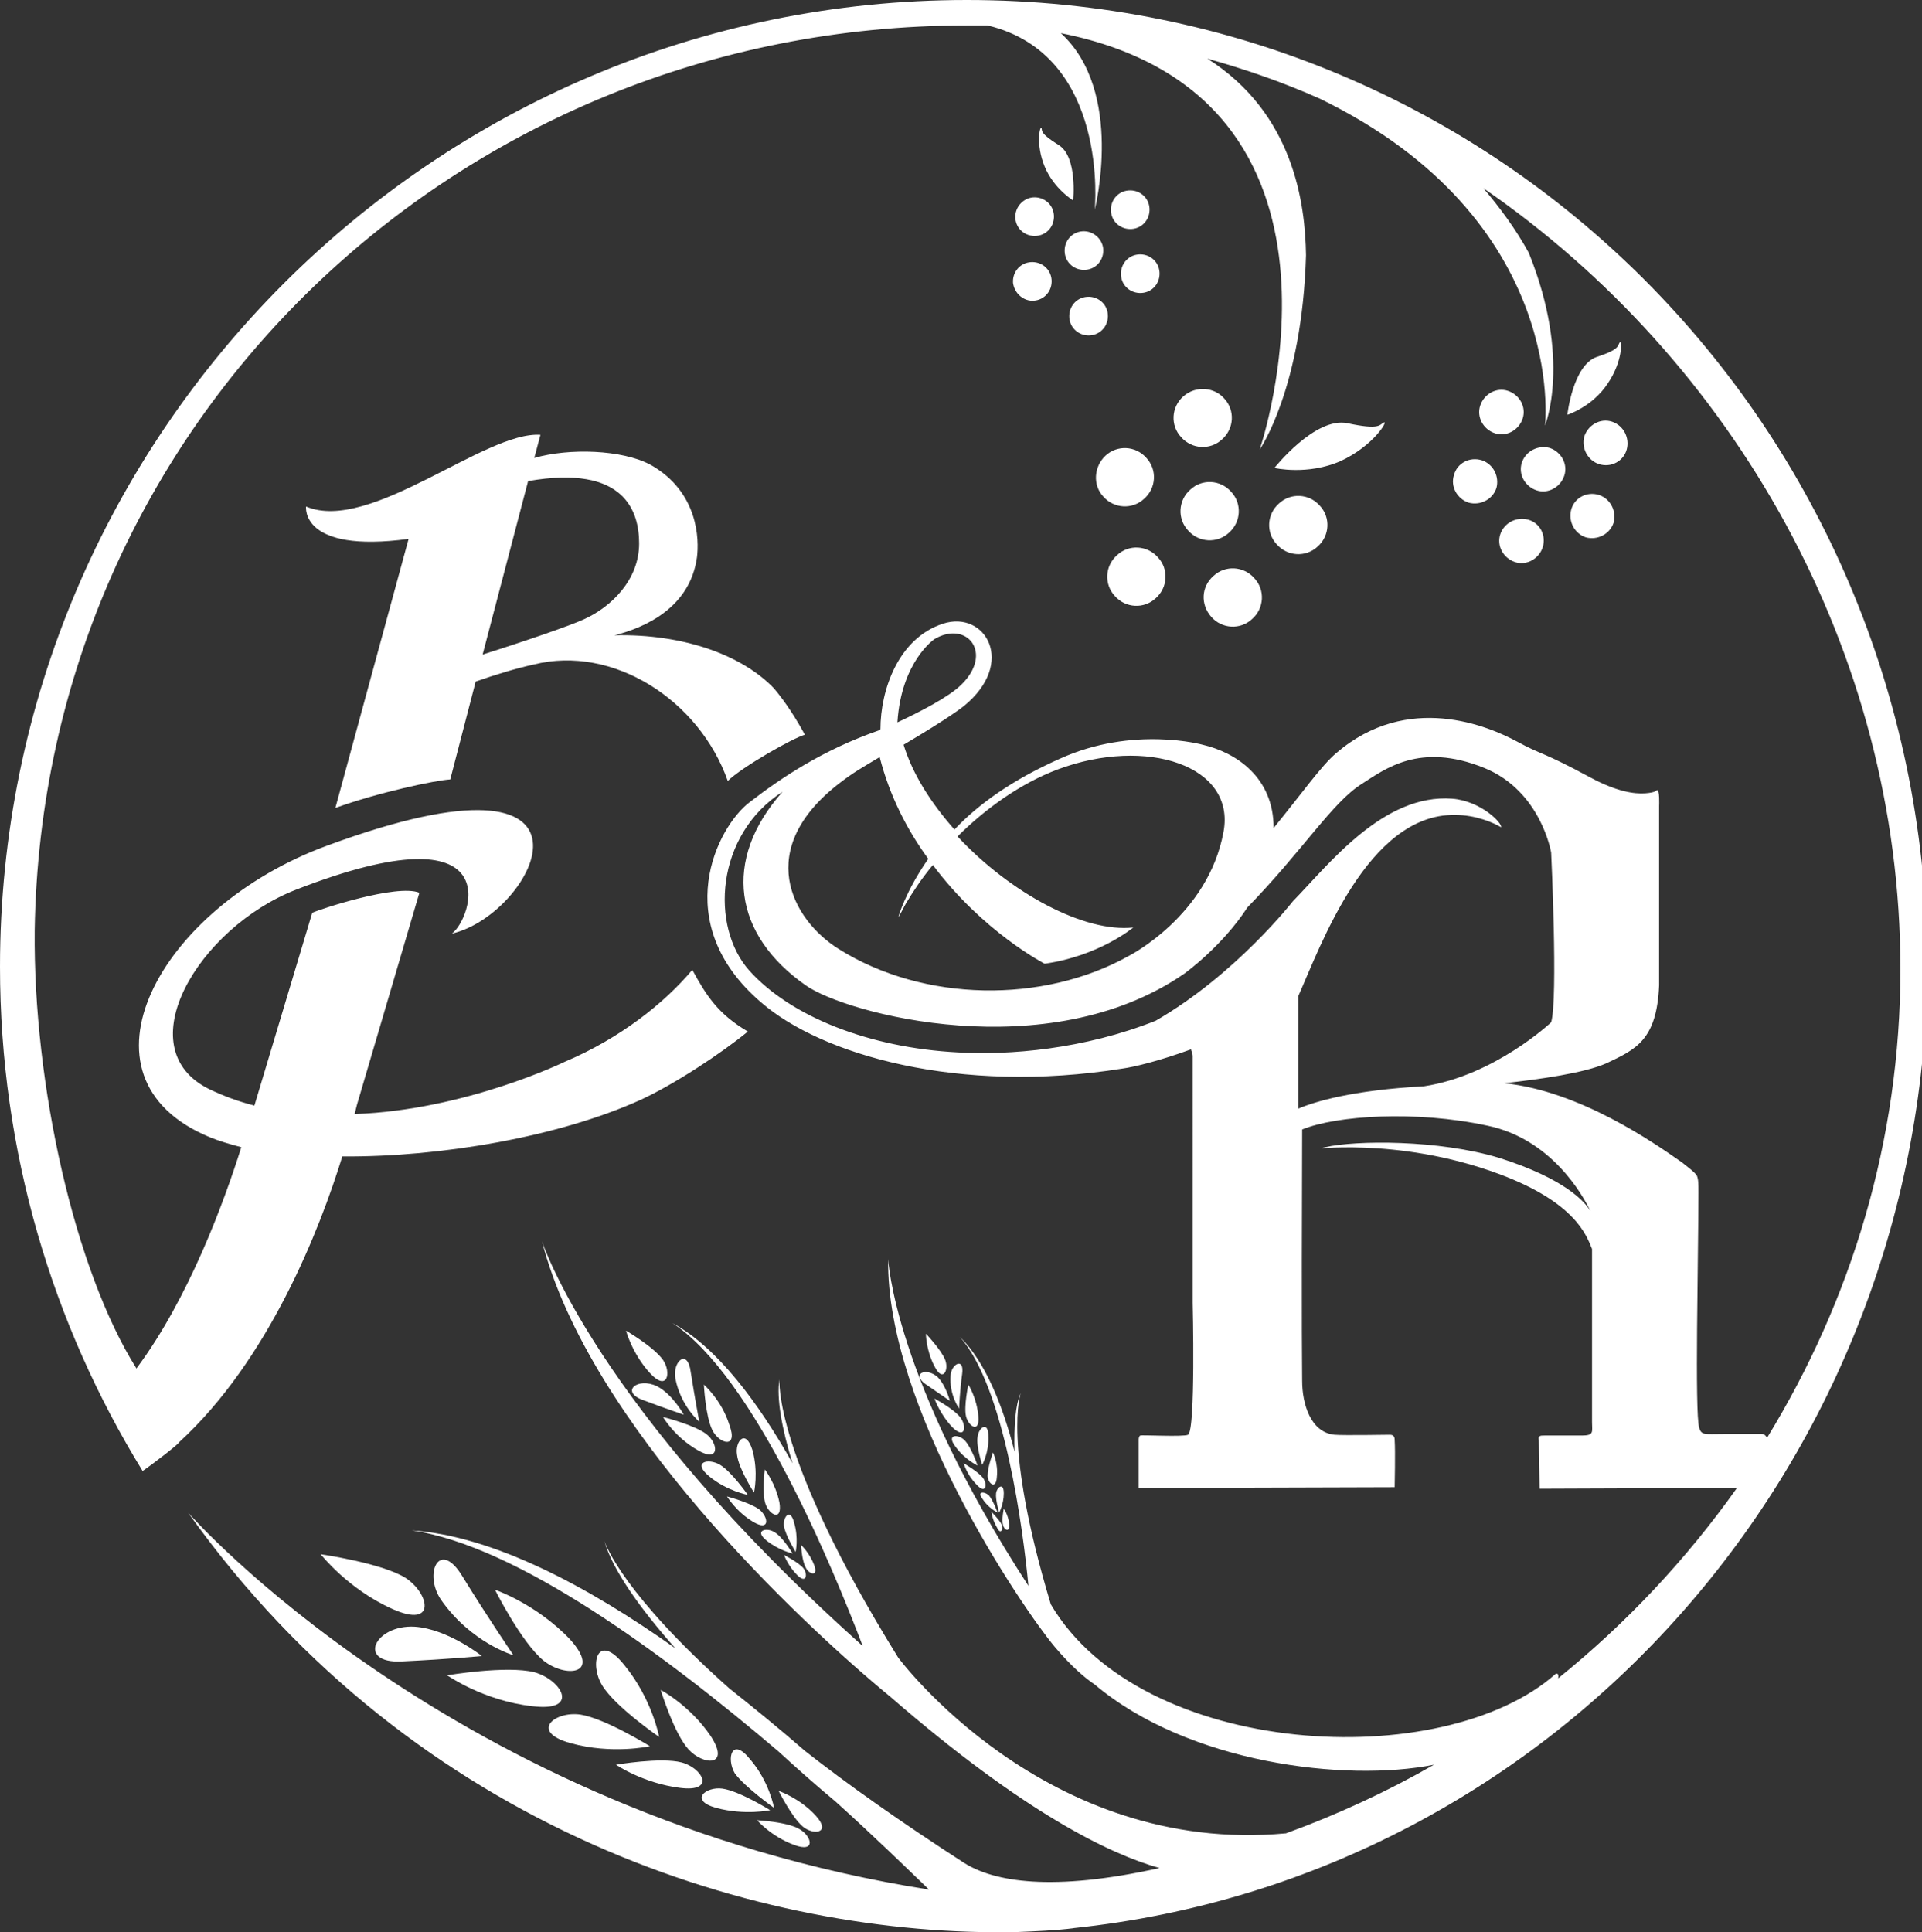 <?xml version="1.0" encoding="utf-8"?>
<!-- Generator: Adobe Illustrator 19.0.0, SVG Export Plug-In . SVG Version: 6.00 Build 0)  -->
<svg version="1.1" id="Layer_1" xmlns="http://www.w3.org/2000/svg" xmlns:xlink="http://www.w3.org/1999/xlink" x="0px" y="0px"
	 viewBox="0 0 249.3 250.6" style="enable-background:new 0 0 249.3 250.6;" xml:space="preserve">
<rect x="0" y="0" width="249.3" height="250.6" fill="#333333" stroke="none"/>
<style type="text/css">
	.st0{fill-rule:evenodd;clip-rule:evenodd;fill:#FFFFFF;}
</style>
<g id="XMLID_15_">
	<path id="XMLID_83_" class="st0" d="M103,239.3c2.9,1.1,2.3-1.2,0.6-2.1c-1.6-0.9-5.4-1.1-5.4-1.1S100,238.2,103,239.3z"/>
	<path id="XMLID_82_" class="st0" d="M100.4,234.5c0,0-0.6-3.4-3.1-6.3c-2.4-3-3.1-0.1-2,1.8C96.6,231.8,100.4,234.5,100.4,234.5z"
		/>
	<path id="XMLID_81_" class="st0" d="M92.9,234.5c3.7,1,7,0.3,7,0.3s-4-2.5-6.2-2.8C91.6,231.7,89.3,233.5,92.9,234.5z"/>
	<path id="XMLID_80_" class="st0" d="M85.5,225.3c0,0-0.9-4.9-4.5-9.3c-3.5-4.4-4.6-0.2-2.9,2.6C79.8,221.4,85.5,225.3,85.5,225.3z"
		/>
	<path id="XMLID_79_" class="st0" d="M74,226.1c5.4,1.5,10.3,0.4,10.3,0.4s-5.8-3.6-9-4.1C72,221.9,68.6,224.6,74,226.1z"/>
	<path id="XMLID_78_" class="st0" d="M57.2,207.5c3.9,5.6,9.4,7.2,9.4,7.2s-3.4-5-6.6-10.2C57,199.5,54.9,204.1,57.2,207.5z"/>
	<path id="XMLID_77_" class="st0" d="M52.1,215.5c6.3-0.3,10.4-0.7,10.4-0.7s-4.4-3.5-8.7-3.8C48.6,210.7,46.2,215.8,52.1,215.5z"/>
	<path id="XMLID_76_" class="st0" d="M104.1,236.9c1.4,1.2,3.8,0.9,1.7-1.4c-2.1-2.3-4.8-3.2-4.8-3.2S102.7,235.7,104.1,236.9z"/>
	<path id="XMLID_75_" class="st0" d="M85.7,219.2c0,0,1.7,5.6,3.6,7.7c1.9,2.1,5.5,2.3,2.9-1.7C89.5,221.2,85.7,219.2,85.7,219.2z"
		/>
	<path id="XMLID_74_" class="st0" d="M88.2,231.9c4.7,0.6,2.9-2.6,0.2-3.3c-2.7-0.7-8.5,0.3-8.5,0.3S83.4,231.3,88.2,231.9z"/>
	<path id="XMLID_73_" class="st0" d="M64.2,206.2c0,0,3.4,6.8,6.3,9.2c2.9,2.3,7.6,1.8,3.4-2.8C69.5,208,64.2,206.2,64.2,206.2z"/>
	<path id="XMLID_72_" class="st0" d="M69.3,216.9c-3.6-0.9-11.3,0.4-11.3,0.4s4.7,3.3,11,4C75.3,222.1,72.9,217.9,69.3,216.9z"/>
	<path id="XMLID_71_" class="st0" d="M52.5,204.6c-3.2-1.9-10.9-3-10.9-3s3.5,4.5,9.3,7.1C56.7,211.3,55.7,206.6,52.5,204.6z"/>
	<path id="XMLID_68_" class="st0" d="M58.4,101.1l3.3-12.7c2.6-0.9,5.2-1.7,7.5-2.2c10.3-2.6,21.5,4.6,25.2,15.1
		c1.8-1.8,8.5-5.6,10-6c-1.1-2-2.4-4.1-4-6c-4.1-4.3-11.7-7.1-20.7-6.9c4-1,9.8-3.6,10.7-10.1c0.3-2.3,0.2-8.5-6-12
		c-3.7-2-10.6-2.2-15.1-0.9l0.8-3c-7.2-0.5-22.1,12.8-30.4,9.3c0,0-0.8,6.1,13.3,4.2l-9.5,34.9C49,102.8,56.5,101.2,58.4,101.1z
		 M82.9,70.5c0,4.7-3.6,8.2-7.1,9.8c-1.7,0.8-7.8,2.9-13.2,4.6l5.9-22.5C81.1,60.2,82.9,66.4,82.9,70.5z"/>
	<path id="XMLID_67_" class="st0" d="M173.9,59.8c4.3-2,6.2-5.3,5.6-5c-0.6,0.3-0.5,1-4.7,0.1c-4.2-0.9-9.5,5.8-9.5,5.8
		S169.6,61.7,173.9,59.8z"/>
	<path id="XMLID_66_" class="st0" d="M165.6,70.6c1.4,1.6,3.8,1.7,5.3,0.3c1.6-1.4,1.7-3.8,0.3-5.3c-1.4-1.6-3.8-1.7-5.3-0.3
		C164.3,66.7,164.2,69.1,165.6,70.6z"/>
	<path id="XMLID_65_" class="st0" d="M154.4,63.5c-1.6,1.4-1.7,3.8-0.3,5.3c1.4,1.6,3.8,1.7,5.3,0.3c1.6-1.4,1.7-3.8,0.3-5.3
		C158.3,62.2,155.9,62.1,154.4,63.5z"/>
	<path id="XMLID_64_" class="st0" d="M153.5,51.4c-1.6,1.4-1.7,3.8-0.3,5.3c1.4,1.6,3.8,1.7,5.3,0.3c1.6-1.4,1.7-3.8,0.3-5.3
		C157.5,50.2,155.1,50,153.5,51.4z"/>
	<path id="XMLID_63_" class="st0" d="M143.1,64.4c1.4,1.6,3.8,1.7,5.3,0.3c1.6-1.4,1.7-3.8,0.3-5.3c-1.4-1.6-3.8-1.7-5.3-0.3
		C141.9,60.5,141.7,62.9,143.1,64.4z"/>
	<path id="XMLID_62_" class="st0" d="M157.1,80c1.4,1.6,3.8,1.7,5.3,0.3c1.6-1.4,1.7-3.8,0.3-5.3c-1.4-1.6-3.8-1.7-5.3-0.3
		C155.8,76.1,155.7,78.4,157.1,80z"/>
	<path id="XMLID_61_" class="st0" d="M144.9,72c-1.6,1.4-1.7,3.8-0.3,5.3c1.4,1.6,3.8,1.7,5.3,0.3c1.6-1.4,1.7-3.8,0.3-5.3
		C148.8,70.7,146.4,70.6,144.9,72z"/>
	<path id="XMLID_60_" class="st0" d="M210.1,44.4c-0.3,0.4,0.1,0.9-3,1.9c-3.1,1.1-3.8,7.5-3.8,7.5s3.2-1,5.2-4
		C210.5,46.9,210.4,44.1,210.1,44.4z"/>
	<path id="XMLID_59_" class="st0" d="M211,58.3c0.4-1.5-0.4-3.1-1.9-3.6c-1.5-0.5-3.1,0.4-3.6,1.9c-0.4,1.5,0.4,3.1,1.9,3.6
		C209,60.7,210.6,59.8,211,58.3z"/>
	<path id="XMLID_58_" class="st0" d="M202.9,61.7c0.5-1.5-0.4-3.1-1.9-3.6c-1.5-0.4-3.1,0.4-3.6,1.9c-0.5,1.5,0.4,3.1,1.9,3.6
		C200.8,64.1,202.4,63.2,202.9,61.7z"/>
	<path id="XMLID_57_" class="st0" d="M195.6,50.7c-1.5-0.5-3.1,0.4-3.6,1.9c-0.5,1.5,0.4,3.1,1.9,3.6c1.5,0.5,3.1-0.4,3.6-1.9
		C198,52.8,197.1,51.2,195.6,50.7z"/>
	<path id="XMLID_56_" class="st0" d="M188.6,61.6c-0.5,1.5,0.4,3.1,1.9,3.6c1.5,0.4,3.1-0.4,3.6-1.9c0.4-1.5-0.4-3.1-1.9-3.6
		C190.6,59.2,189,60.1,188.6,61.6z"/>
	<path id="XMLID_55_" class="st0" d="M203.8,66.1c-0.4,1.5,0.4,3.1,1.9,3.6c1.5,0.4,3.1-0.4,3.6-1.9c0.4-1.5-0.4-3.1-1.9-3.6
		C205.8,63.7,204.2,64.6,203.8,66.1z"/>
	<path id="XMLID_54_" class="st0" d="M198.2,67.4c-1.5-0.4-3.1,0.4-3.6,1.9c-0.5,1.5,0.4,3.1,1.9,3.6c1.5,0.5,3.1-0.4,3.6-1.9
		C200.6,69.4,199.7,67.8,198.2,67.4z"/>
	<path id="XMLID_49_" class="st0" d="M125.4,0C56.3,0,0,56.3,0,125.4c0,24,6.8,46.4,18.5,65.4c1.6-1.1,4.8-3.6,4.7-3.7
		c11.7-10.7,18.3-27.7,21.2-37.1c12.9,0.1,28.2-2.6,38.6-7.3c4.4-2,10.6-6.1,14-8.9c-3.9-2.3-5.4-4.7-7.2-8
		c-3.6,4.3-9.4,8.9-16.5,11.9c0,0-12.9,6.3-27.3,6.8c0.2-0.8,0.3-1.2,0.3-1.2l8.1-27.5c-2.9-1.2-13.1,2.2-13.9,2.6L33,143.4
		c-2-0.5-3.9-1.2-5.8-2.1c-10.9-5.3-1.4-21,11.2-25.9c28-10.9,22.8,3.9,20.2,5.7c10.9-2.5,22.5-25.7-16.2-11.4
		c-21.8,8-33.8,30.1-15.2,37.8c1.2,0.5,2.6,0.9,4.1,1.3c-2.2,7-6.8,19.6-13.6,28.7c-8-12.7-13.4-36.8-13.2-56.8
		C5.5,54.7,59.5,3.3,125.4,3.3c0.9,0,1.8,0,2.7,0C144,7.1,142,27.2,142,27.2s3.9-15.3-4.4-22.9c41.4,8.2,25.8,54,25.8,54
		s5.5-7.9,6-25.2c-0.1-6.7-1.6-18.4-12.8-25.5c5,1.4,9.9,3.1,14.6,5.2c32.3,15.7,29.2,42.4,29.2,42.4s3.5-8.5-2.1-22.4
		c-1.7-3.1-3.7-5.8-5.9-8.4c32.4,22.3,54.1,60,54.1,101.3c0,22.3-6.4,43-17.3,60.8c-0.1-0.2-0.3-0.5-0.7-0.5c-2.5,0-2.8,0-4.9,0
		c-2.5,0-2.9,0.2-3.2-0.8c-0.6-1.9-0.1-22.2-0.1-30.5c0-1.2,0-1.7-0.2-2.2c-0.3-0.5-1.3-1.2-1.9-1.7c-3.7-2.6-13.3-9.3-23.1-10.3
		c4.5-0.5,10.4-1.3,13.3-2.6c3.8-1.8,6.5-3,6.8-10.1v-23.3c0,0,0.1-2.2-0.3-2c-0.2,0.1-0.2,0.3-1.5,0.4c-1.4,0.1-3.7-0.2-7.2-2.1
		c-6.3-3.4-6.1-2.8-9.4-4.6c-3.7-2-14.2-6.5-23.5,1.5c-1.9,1.6-4.5,5.3-8.1,9.7c0-6.6-4.9-9.8-9.2-10.8c0,0-9-2.5-18.5,1.8
		c-6.1,2.7-10.6,5.9-13.7,9.2c-3-3.4-5.4-7.1-6.6-11c6.1-3.6,7.8-5,7.8-5c6.9-5.6,2.8-12.5-2.7-10.7c-5.8,1.9-8.1,8.6-8.1,13.7
		c-0.1,0-0.1,0.1-0.1,0.1c-7.5,2.6-12.9,6.3-16.8,9.3c-4.3,3.2-10.6,15.7,1.4,26c7.8,6.8,25.6,12,46.9,8.6c1.5-0.2,4.8-1,8.9-2.5
		c0,0,0,0.1,0,0.1c0.1,0.3,0.2,0.5,0.2,0.8c0,0,0,0,0,0v0c0,0.1,0,0.2,0,0.2V169c0,0,0.4,16.5-0.6,17.1c-0.6,0.3-6,0-6.2,0.1
		c-0.2,0.1-0.2,0.5-0.2,0.5l0,6.3l33.2-0.1c0,0,0.1-4.7,0-6.1c0-0.2,0-0.7-0.6-0.7c-0.2,0-6,0.1-7.2,0c-3.1-0.3-4.2-4-4.2-7
		c0-2.9-0.1-3.4,0-32.6c4.4-1.8,14.7-2.5,24-0.5c8.3,1.7,12.4,9,13.4,11.1c-0.7-1.2-3.3-4.2-11.8-6.9c-7.9-2.4-18.7-2.3-22.6-1.4
		c-2.8,0.6,8.9-1.6,22.6,3.5c9.9,3.7,11.3,8,12,9.7v22.5c0,1.2,0.3,1.7-1.3,1.7c-0.7,0-3.3,0-4.9,0c-0.3,0-0.5,0-0.6,0.1
		c-0.2,0.1-0.1,0.5-0.1,0.5l0.1,6.3l25.6-0.1c-6.6,9.3-14.4,17.6-23.2,24.7c0.1-0.4,0-0.7-0.3-0.6c-14.6,13-53.7,11-65.5-9
		c-6.3-20.9-3.9-27.4-3.9-27.4c-0.7,1.5-0.9,4.3-0.8,7.6c-1.5-5.9-3.8-11.7-7.1-14.9c5.8,6.5,8.2,25,8.9,32.3
		c-17.5-26.9-18.2-42.4-18.2-42.4c-0.3,19.3,17.5,45.4,21.6,50.3c2.2,2.6,4,4.1,5.2,4.9c12.1,10.2,32.5,12.7,44,10.4
		c-6.1,3.5-12.6,6.5-19.2,8.9c-31.3,2.9-50.3-22.8-50.3-22.8l0,0c-16.3-26.3-15.4-36.1-15.4-36.1c-0.4,2.4,0.3,6.4,1.7,10.9
		c-4.4-7.8-9.7-15-15.6-18.2c10.6,6.9,20.9,31.9,24.7,41.9c-34.7-31-41.6-52.5-41.6-52.5c6.1,23.7,33.4,49.4,45.2,59.1
		c17.4,15.1,28.5,20.4,34.9,22.2c-13.9,3.1-21.5,1.8-25.4-0.7c-8.2-5.3-15-10.1-20.6-14.5c-3.1-2.7-6.4-5.4-9.8-8.1
		c-13.6-12.1-16-18.5-16.2-19.1c1,3.6,4.5,8.6,9.2,13.9c-11.4-8.1-23.7-14.6-34.2-15.3c13.7,2,32.7,16,47.6,28.7
		c2.5,2.3,5,4.5,7.4,6.5c5.1,4.6,9.3,8.7,12.1,11.4c-61.9-9.8-96.1-48.9-96.1-48.9c29.5,41.5,74.6,55.1,107.5,54.4
		c2.5-0.1,5-0.2,7.4-0.5c0,0-0.1,0-0.1,0c63-6.6,110.8-60.9,110.8-125.6C249.3,55.4,194.5,0,125.4,0z M121.2,82.9
		c4.2-2.5,7.7,1.8,3.5,5.9c-1.6,1.6-5.5,3.6-8.3,4.9C116.9,85.8,121.2,82.9,121.2,82.9z M109,101.5c1.7-1.3,2.6-1.8,5.1-3.3
		c1.3,5.1,3.6,9.5,6.3,13.2c-3,4.3-3.9,7.6-3.9,7.6c0.4-0.6,0.6-1.1,1-1.8c0.9-1.5,2-3.2,3.5-5c6.5,8.7,14.5,12.8,14.5,12.8
		c7.1-1,11.5-4.7,11.5-4.7c-6.3,0.7-15.9-4.4-22.8-11.8c3.6-3.6,8.2-6.9,13-8.7c11.5-4.3,23.1-0.5,21.5,8.1
		c-2,10.9-12.3,16.1-12.3,16.1c-11.1,6.2-26.6,6-37.6-0.9C102.7,119.3,97.7,110.1,109,101.5z M168.4,143.8c0-4.3,0-9.1,0-14.6
		c2.9-6.5,9-23.6,20.3-23.5c2.7,0,5,1,6,1.6c0.2-0.5-2.6-3.4-6.3-3.7c-9-0.7-16.1,8.6-20.7,13.3v0c0,0-7.4,9.5-17.8,15.5
		c-9.3,3.7-19,4.5-25.7,4.1c-11.4-0.6-21.6-4.6-27-10.6c-5.1-5.7-4.4-17.6,4.3-23.2c-7.9,8.9-6.3,18.6,3,25.1
		c5.2,3.7,31.4,10.7,49.1-1.5c0,0,4.9-3.5,8.2-8.6c7.2-7.4,11-13.6,14.8-16c3-1.9,7.5-5.5,15.9-2.1c7.4,3,8.7,11,8.7,11
		s0.9,18.9,0,22c0,0-7.3,6.9-16.5,8.3C175.4,141.4,170.5,142.9,168.4,143.8z"/>
	<path id="XMLID_48_" class="st0" d="M137.3,18.8c-2.4-1.5-2.1-1.8-2.2-2.2c-0.2-0.4-0.8,2.1,0.4,5c1.2,2.9,3.7,4.4,3.7,4.4
		S139.8,20.3,137.3,18.8z"/>
	<path id="XMLID_47_" class="st0" d="M131.7,28.3c0.1,1.4,1.3,2.4,2.7,2.3c1.4-0.1,2.4-1.3,2.3-2.7c-0.1-1.4-1.3-2.4-2.7-2.3
		C132.7,25.7,131.6,26.9,131.7,28.3z"/>
	<path id="XMLID_46_" class="st0" d="M140.4,30c-1.4,0.1-2.4,1.3-2.3,2.7c0.1,1.4,1.3,2.4,2.7,2.3c1.4-0.1,2.4-1.3,2.3-2.7
		C143,31,141.8,29.9,140.4,30z"/>
	<path id="XMLID_45_" class="st0" d="M146.4,24.7c-1.4,0.1-2.4,1.3-2.3,2.7c0.1,1.4,1.3,2.4,2.7,2.3c1.4-0.1,2.4-1.3,2.3-2.7
		C149,25.6,147.8,24.6,146.4,24.7z"/>
	<path id="XMLID_44_" class="st0" d="M147.7,33c-1.4,0.1-2.4,1.3-2.3,2.7c0.1,1.4,1.3,2.4,2.7,2.3c1.4-0.1,2.4-1.3,2.3-2.7
		C150.3,33.9,149.1,32.9,147.7,33z"/>
	<path id="XMLID_43_" class="st0" d="M134.1,39c1.4-0.1,2.4-1.3,2.3-2.7c-0.1-1.4-1.3-2.4-2.7-2.3c-1.4,0.1-2.4,1.3-2.3,2.7
		C131.6,38.1,132.8,39.1,134.1,39z"/>
	<path id="XMLID_42_" class="st0" d="M141,38.5c-1.4,0.1-2.4,1.3-2.3,2.7c0.1,1.4,1.3,2.4,2.7,2.3c1.4-0.1,2.4-1.3,2.3-2.7
		C143.6,39.4,142.4,38.4,141,38.5z"/>
	<path id="XMLID_41_" class="st0" d="M105.6,203c-0.6-1.6-1.7-2.6-1.7-2.6s0.1,2,0.6,2.9C104.9,204.2,106.2,204.6,105.6,203z"/>
	<path id="XMLID_40_" class="st0" d="M101.7,201.7c0,0,0.5,1.4,1.7,2.6c1.2,1.2,1.4-0.1,0.8-0.9
		C103.5,202.6,101.7,201.7,101.7,201.7z"/>
	<path id="XMLID_39_" class="st0" d="M101.7,198c0.2,1.2,1.5,3.3,1.5,3.3s0.4-1.8-0.2-3.8C102.5,195.5,101.5,196.8,101.7,198z"/>
	<path id="XMLID_38_" class="st0" d="M100.4,198.7c-1-0.6-2.6-0.2-1,1.1c1.6,1.3,3.4,1.7,3.4,1.7S101.5,199.3,100.4,198.7z"/>
	<path id="XMLID_37_" class="st0" d="M95.6,188.7c0.2,1.8,2.2,4.9,2.2,4.9s0.6-2.6-0.2-5.5C96.7,185.2,95.3,187,95.6,188.7z"/>
	<path id="XMLID_36_" class="st0" d="M93.4,190c-1.5-0.9-3.7-0.4-1.4,1.5c2.3,1.9,5,2.4,5,2.4S94.9,190.9,93.4,190z"/>
	<path id="XMLID_35_" class="st0" d="M87.6,178.8c0.7,3.6,3.1,5.6,3.1,5.6s-0.6-3.2-1.1-6.4C89.2,174.8,87.2,176.6,87.6,178.8z"/>
	<path id="XMLID_34_" class="st0" d="M85.2,179.8c-2.5-1.2-4.8,0.7-1.8,1.8c3.2,1.2,5.3,1.9,5.3,1.9S87.2,180.8,85.2,179.8z"/>
	<path id="XMLID_33_" class="st0" d="M99.2,190.6c0,0-0.4,3.1,0.1,4.5c0.5,1.4,2.2,2.3,1.8-0.2C100.6,192.4,99.2,190.6,99.2,190.6z"
		/>
	<path id="XMLID_32_" class="st0" d="M98.5,195.8c-1.2-0.9-4.2-1.7-4.2-1.7s1.2,2,3.4,3.3C99.9,198.7,99.7,196.8,98.5,195.8z"/>
	<path id="XMLID_31_" class="st0" d="M91.3,179.6c0,0,0.2,4.1,1.1,5.9c0.9,1.8,3.4,2.5,2.2-0.7C93.6,181.6,91.3,179.6,91.3,179.6z"
		/>
	<path id="XMLID_30_" class="st0" d="M90.5,188.1c2.9,1.7,2.7-0.9,1.1-2.1c-1.6-1.2-5.6-2.2-5.6-2.2S87.5,186.4,90.5,188.1z"/>
	<path id="XMLID_29_" class="st0" d="M81.2,172.6c0,0,0.8,3,3.1,5.5c2.3,2.5,2.8-0.1,1.7-1.7C84.8,174.7,81.2,172.6,81.2,172.6z"/>
	<path id="XMLID_28_" class="st0" d="M129.9,197.7c-0.3-0.6-1.3-1.6-1.3-1.6s0.1,1,0.7,2C129.8,199.2,130.2,198.3,129.9,197.7z"/>
	<path id="XMLID_27_" class="st0" d="M129.2,193.7c-0.1,0.8,0.4,2.5,0.4,2.5s0.6-1.1,0.6-2.5C130.2,192.2,129.3,192.9,129.2,193.7z"
		/>
	<path id="XMLID_26_" class="st0" d="M129.4,196.2c0,0-0.6-1.6-1.1-2.2c-0.6-0.6-1.7-0.6-0.8,0.5
		C128.2,195.6,129.4,196.2,129.4,196.2z"/>
	<path id="XMLID_25_" class="st0" d="M126.8,186.4c-0.2,1.2,0.6,3.6,0.6,3.6s0.9-1.6,0.8-3.7C128.2,184.2,126.9,185.2,126.8,186.4z"
		/>
	<path id="XMLID_24_" class="st0" d="M123.9,187.6c1.2,1.7,2.9,2.5,2.9,2.5s-0.8-2.4-1.7-3.3C124.3,186,122.7,186,123.9,187.6z"/>
	<path id="XMLID_23_" class="st0" d="M124.8,178.2c0.3-2.2-1.4-1.3-1.5,0.2c-0.2,2.5,1.1,4.3,1.1,4.3S124.5,180.4,124.8,178.2z"/>
	<path id="XMLID_22_" class="st0" d="M120,179.5c1.9,1.3,3.2,2.2,3.2,2.2s-0.5-2-1.6-3.1C120.1,177.3,118.2,178.2,120,179.5z"/>
	<path id="XMLID_21_" class="st0" d="M130.9,197.7c-0.1-1.2-0.7-2-0.7-2s-0.3,1.4-0.1,2.1C130.2,198.4,131,198.9,130.9,197.7z"/>
	<path id="XMLID_20_" class="st0" d="M128.1,191.4c0,1,1.1,1.9,1.2,0.2c0.2-1.8-0.5-3.2-0.5-3.2S128.1,190.3,128.1,191.4z"/>
	<path id="XMLID_19_" class="st0" d="M127.5,191.7c-0.6-0.8-2.5-1.9-2.5-1.9s0.4,1.5,1.7,2.8C127.9,193.9,128.1,192.5,127.5,191.7z"
		/>
	<path id="XMLID_18_" class="st0" d="M125.6,179.6c0,0-0.6,2.8-0.3,4.1c0.3,1.3,1.8,2.3,1.6,0C126.7,181.3,125.6,179.6,125.6,179.6z
		"/>
	<path id="XMLID_17_" class="st0" d="M123.5,185.1c1.7,1.7,1.9-0.1,1.1-1.2c-0.8-1.1-3.4-2.5-3.4-2.5S121.9,183.4,123.5,185.1z"/>
	<path id="XMLID_16_" class="st0" d="M122.6,176.4c-0.5-1.3-2.5-3.4-2.5-3.4s0,2.1,1.1,4.2C122.3,179.4,123.1,177.7,122.6,176.4z"/>
</g>
</svg>
